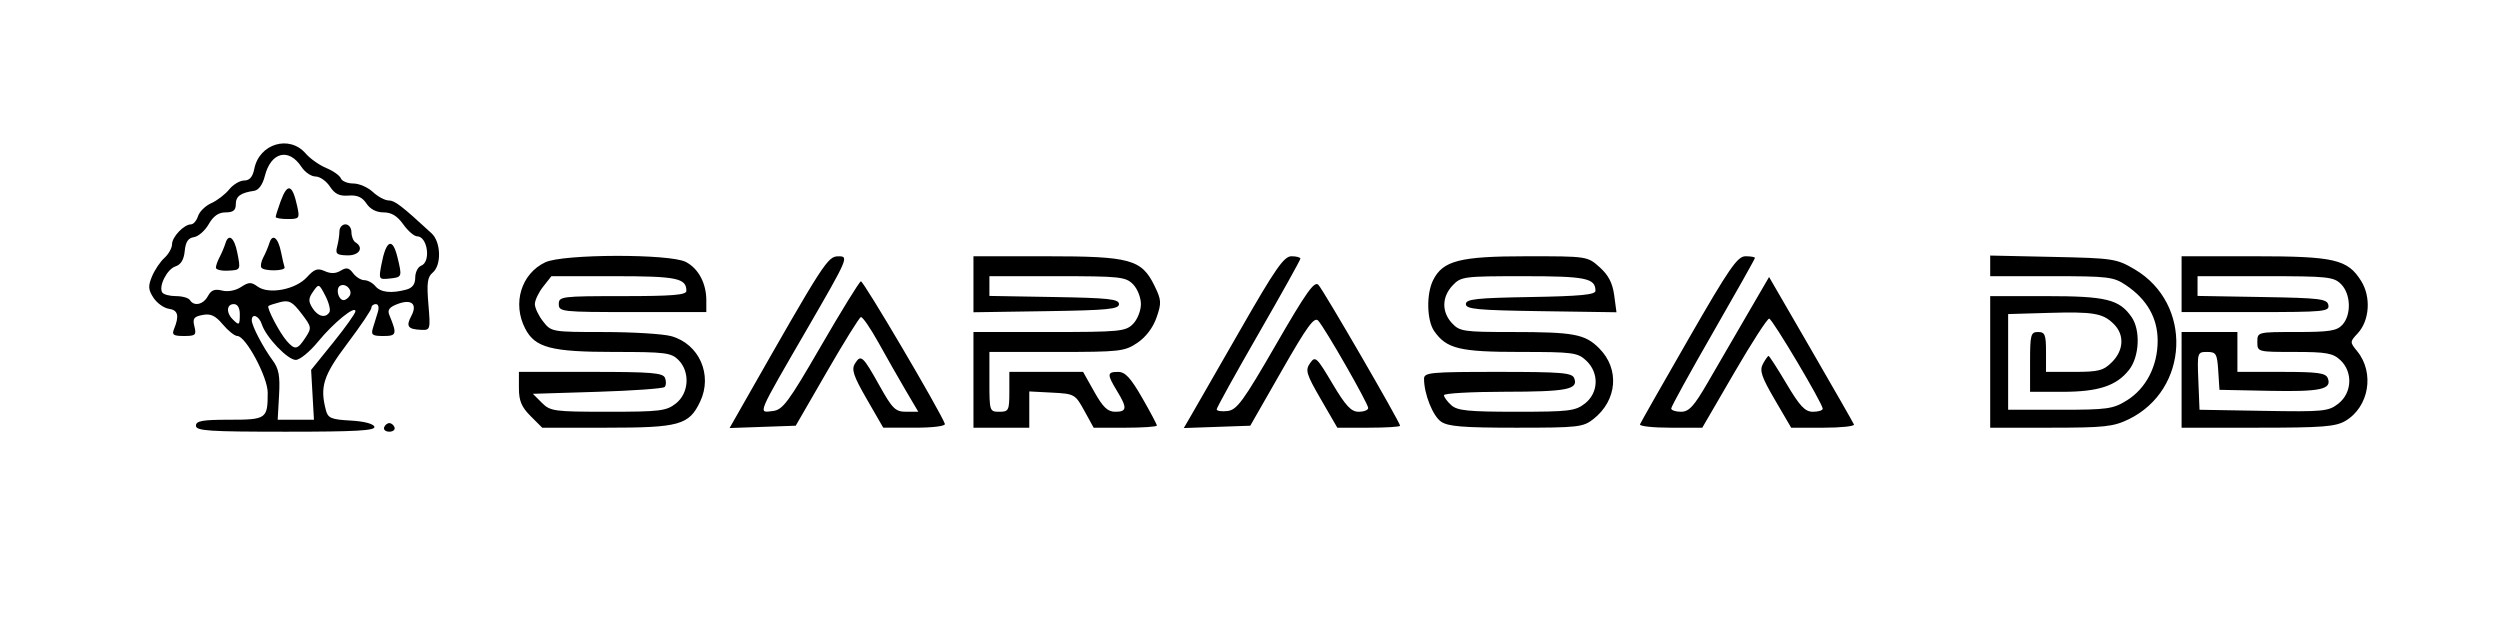 <?xml version="1.0" encoding="UTF-8" standalone="no"?>
<svg
   xmlns:dc="http://purl.org/dc/elements/1.1/"
   xmlns:cc="http://creativecommons.org/ns#"
   xmlns:rdf="http://www.w3.org/1999/02/22-rdf-syntax-ns#"
   xmlns:svg="http://www.w3.org/2000/svg"
   xmlns="http://www.w3.org/2000/svg"
   xmlns:sodipodi="http://sodipodi.sourceforge.net/DTD/sodipodi-0.dtd"
   xmlns:inkscape="http://www.inkscape.org/namespaces/inkscape"
   version="1.1"
   id="svg2"
   width="627"
   height="158"
   viewBox="0 0 627 158"
   sodipodi:docname="sarasa-db-logo.svg"
   inkscape:version="1.0.2 (e86c870879, 2021-01-15)">
  <defs
     id="defs6" />
  <sodipodi:namedview
     pagecolor="#ffffff"
     bordercolor="#666666"
     borderopacity="1"
     objecttolerance="10"
     gridtolerance="10"
     guidetolerance="10"
     inkscape:pageopacity="0"
     inkscape:pageshadow="2"
     inkscape:window-width="1920"
     inkscape:window-height="1007"
     id="namedview4"
     showgrid="false"
     inkscape:zoom="1.738437"
     inkscape:cx="313.5"
     inkscape:cy="79"
     inkscape:window-x="0"
     inkscape:window-y="0"
     inkscape:window-maximized="1"
     inkscape:current-layer="g10" />
  <g
     inkscape:groupmode="layer"
     inkscape:label="Image"
     id="g10">
    <path
       style="fill:#000000"
       d="m 49.142,106.768 c 0,-1.214 1.599,-1.5 8.393,-1.5 9.285,0 9.607,-0.227 9.607,-6.783 0,-3.924 -5.518,-14.217 -7.622,-14.217 -0.66,0 -2.295,-1.301 -3.633,-2.891 -1.881,-2.235 -3.033,-2.776 -5.079,-2.385 -2.211,0.423 -2.548,0.898 -2.048,2.891 0.538,2.143 0.272,2.385 -2.617,2.385 -2.669,0 -3.093,-0.297 -2.497,-1.75 1.366,-3.328 1.008,-4.747 -1.279,-5.072 -1.251,-0.178 -2.992,-1.418 -3.869,-2.756 -1.323,-2.02 -1.389,-2.93 -0.384,-5.355 0.666,-1.607 2.069,-3.699 3.119,-4.649 1.05,-0.95 1.909,-2.488 1.909,-3.417 0,-1.848 3.002,-5 4.761,-5 0.607,0 1.398,-0.927 1.758,-2.061 0.36,-1.134 1.853,-2.594 3.317,-3.246 1.465,-0.652 3.483,-2.199 4.486,-3.439 1.002,-1.24 2.701,-2.254 3.775,-2.254 1.362,0 2.131,-0.892 2.542,-2.949 1.259,-6.297 8.817,-8.546 12.874,-3.83 1.107,1.287 3.438,2.93 5.178,3.651 1.741,0.721 3.386,1.888 3.657,2.594 0.271,0.706 1.677,1.283 3.124,1.283 1.448,0 3.65,0.956 4.894,2.125 1.244,1.169 3.033,2.125 3.975,2.125 1.516,0 3.226,1.311 10.759,8.25 2.364,2.178 2.526,7.986 0.274,9.855 -1.314,1.09 -1.521,2.607 -1.077,7.902 0.539,6.434 0.506,6.551 -1.867,6.447 -3.281,-0.144 -3.802,-0.892 -2.419,-3.475 1.606,-3 0.067,-4.339 -3.45,-3.002 -2.08,0.791 -2.587,1.481 -2.049,2.787 1.967,4.777 1.835,5.236 -1.512,5.236 -2.772,0 -3.145,-0.285 -2.617,-2 0.339,-1.1 0.894,-2.9 1.233,-4 0.362,-1.174 0.155,-2 -0.5,-2 -0.614,0 -1.117,0.422 -1.117,0.938 0,0.516 -2.7,4.522 -6,8.901 -6.077,8.064 -6.981,10.899 -5.382,16.864 0.506,1.886 1.393,2.246 6.157,2.5 3.337,0.178 5.732,0.798 5.979,1.547 0.322,0.975 -4.551,1.25 -22.171,1.25 -19.407,0 -22.583,-0.211 -22.583,-1.5 z m 29.241,-7.75 -0.354,-6.25 5.557,-6.883 c 3.056,-3.786 5.557,-7.304 5.557,-7.818 0,-1.591 -5.499,2.884 -9.412,7.659 -2.047,2.498 -4.545,4.542 -5.552,4.542 -2.037,0 -7.499,-5.731 -8.516,-8.934 -0.677,-2.132 -2.521,-2.876 -2.521,-1.016 0,1.381 2.811,6.776 5.25,10.075 1.541,2.084 1.869,3.885 1.595,8.752 l -0.345,6.127 4.547,-0.002 4.547,-0.002 z M 76.595,84.7 c 1.622,-2.476 1.587,-2.693 -0.997,-6.08 -2.25,-2.95 -3.102,-3.407 -5.315,-2.851 -1.45,0.364 -2.782,0.808 -2.962,0.987 -0.473,0.473 2.8,6.712 4.597,8.762 2.043,2.33 2.688,2.217 4.677,-0.817 z M 60.142,78.768 c 0,-1.556 -0.567,-2.5 -1.5,-2.5 -1.8,0 -1.969,2.131 -0.3,3.8 1.655,1.655 1.8,1.551 1.8,-1.3 z m 22.482,-0.471 c 0.33,-0.534 -0.13,-2.382 -1.022,-4.107 -1.597,-3.087 -1.644,-3.104 -3.072,-1.066 -1.192,1.702 -1.224,2.433 -0.178,4.107 1.358,2.174 3.29,2.656 4.273,1.066 z M 52.147,74.259 c 0.805,-1.504 1.696,-1.853 3.542,-1.39 1.477,0.371 3.385,0.018 4.753,-0.879 1.949,-1.277 2.563,-1.296 4.163,-0.126 2.794,2.043 9.514,0.777 12.351,-2.327 1.896,-2.075 2.71,-2.353 4.5,-1.539 1.496,0.68 2.756,0.642 3.994,-0.119 1.432,-0.88 2.08,-0.747 3.11,0.638 0.716,0.963 1.984,1.75 2.819,1.75 0.835,0 2.078,0.675 2.762,1.5 1.309,1.577 3.988,1.878 7.75,0.87 1.546,-0.414 2.25,-1.359 2.25,-3.018 0,-1.328 0.675,-2.674 1.5,-2.99 2.495,-0.958 1.592,-7.362 -1.039,-7.362 -0.729,0 -2.286,-1.35 -3.461,-3 -1.506,-2.115 -2.965,-3 -4.946,-3 -1.795,0 -3.343,-0.803 -4.286,-2.224 -1.064,-1.603 -2.321,-2.159 -4.503,-1.993 -2.276,0.173 -3.433,-0.391 -4.668,-2.276 -0.903,-1.379 -2.522,-2.507 -3.596,-2.507 -1.075,0 -2.66,-1.078 -3.524,-2.396 -3.199,-4.882 -7.686,-3.758 -9.204,2.306 -0.526,2.103 -1.539,3.511 -2.641,3.673 -3.448,0.506 -4.632,1.371 -4.632,3.385 0,1.51 -0.654,2.031 -2.547,2.031 -1.773,0 -3.063,0.9 -4.247,2.963 -0.935,1.63 -2.602,3.092 -3.703,3.25 -1.446,0.207 -2.089,1.178 -2.313,3.489 -0.208,2.154 -0.964,3.409 -2.307,3.836 -2.101,0.667 -4.297,4.984 -3.331,6.547 0.311,0.504 1.863,0.916 3.448,0.916 1.585,0 3.16,0.45 3.5,1 1.022,1.654 3.36,1.13 4.505,-1.009 z M 95.633,66.468 c 1.181,-6.297 2.803,-7.078 4.05,-1.95 1.197,4.921 1.167,5.005 -1.891,5.331 -2.778,0.296 -2.833,0.21 -2.159,-3.381 z m -41.49,0.669 c 0,-0.493 0.417,-1.678 0.927,-2.633 0.51,-0.955 1.182,-2.552 1.493,-3.55 0.773,-2.478 2.195,-1.362 2.927,2.297 0.899,4.495 0.913,4.467 -2.335,4.631 -1.656,0.083 -3.012,-0.252 -3.012,-0.745 z m 11.4,-0.031 c -0.257,-0.416 -0.035,-1.563 0.493,-2.547 0.528,-0.985 1.216,-2.607 1.527,-3.604 0.773,-2.478 2.195,-1.362 2.927,2.297 0.333,1.664 0.728,3.361 0.879,3.771 0.361,0.983 -5.221,1.062 -5.826,0.083 z M 84.552,61.864 c 0.309,-1.153 0.569,-2.883 0.576,-3.846 0.008,-0.963 0.689,-1.75 1.514,-1.75 0.825,0 1.5,0.873 1.5,1.941 0,1.068 0.45,2.219 1,2.559 2.216,1.369 0.952,3.365 -2.076,3.279 -2.619,-0.074 -2.993,-0.399 -2.514,-2.183 z M 69.142,54.422 c 0,-0.282 0.54,-2.007 1.201,-3.833 1.75,-4.838 2.997,-4.465 4.224,1.262 0.624,2.914 0.493,3.083 -2.382,3.083 -1.674,0 -3.043,-0.231 -3.043,-0.512 z m 18.554,19.759 c 0.858,-1.388 -1.044,-3.346 -2.423,-2.494 -1.148,0.71 -0.413,3.581 0.917,3.581 0.459,0 1.136,-0.489 1.506,-1.087 z m 8.638,33.012 c 0.197,-0.591 0.786,-1.075 1.308,-1.075 0.522,0 1.111,0.484 1.308,1.075 0.197,0.591 -0.392,1.075 -1.308,1.075 -0.917,0 -1.505,-0.484 -1.308,-1.075 z m 36.731,-2.848 c -2.275,-2.275 -2.923,-3.827 -2.923,-7 v -4.077 h 18.031 c 15.329,0 18.12,0.231 18.624,1.543 0.326,0.849 0.276,1.861 -0.111,2.25 -0.387,0.389 -7.98,0.932 -16.874,1.207 l -16.17,0.5 2.25,2.25 c 2.124,2.124 3.051,2.25 16.615,2.25 13.019,0 14.612,-0.194 17,-2.073 3.302,-2.597 3.613,-7.95 0.635,-10.927 -1.81,-1.81 -3.333,-2 -16.032,-2 -15.9,0 -19.909,-1.051 -22.401,-5.872 -3.258,-6.3 -0.999,-13.746 5.041,-16.612 4.427,-2.101 31.228,-2.17 35.248,-0.091 3.159,1.634 5.145,5.347 5.145,9.622 v 2.953 h -18.5 c -17.833,0 -18.5,-0.072 -18.5,-2 0,-1.917 0.667,-2 16,-2 12.462,0 16,-0.287 16,-1.3 0,-3.215 -2.377,-3.7 -18.127,-3.7 h -15.727 l -2.073,2.635 c -1.14,1.449 -2.073,3.413 -2.073,4.365 0,0.952 0.933,2.916 2.073,4.365 2.051,2.608 2.208,2.635 15.25,2.64 7.248,0.003 14.844,0.469 16.882,1.034 7.004,1.945 10.434,9.704 7.254,16.407 -2.792,5.885 -5.188,6.553 -23.485,6.553 h -16.127 z m 53.245,-2.849 c 20.546,-36.115 21.245,-37.2 24.002,-37.214 2.604,-0.013 2.408,0.44 -7.839,18.136 -12.809,22.12 -12.378,21.098 -8.722,20.68 2.575,-0.294 3.88,-2.046 12.158,-16.33 5.1,-8.8 9.601,-16.096 10.003,-16.214 0.609,-0.179 20.033,32.793 21.063,35.756 0.194,0.558 -2.962,0.958 -7.561,0.958 h -7.894 l -4.113,-7.135 c -3.364,-5.837 -3.908,-7.463 -2.989,-8.935 1.5,-2.402 1.96,-1.988 6.192,5.579 3.223,5.764 3.97,6.491 6.664,6.491 h 3.034 l -3.097,-5.25 c -1.703,-2.888 -4.778,-8.284 -6.833,-11.993 -2.055,-3.708 -4.069,-6.633 -4.476,-6.5 -0.407,0.133 -4.249,6.318 -8.537,13.743 l -7.796,13.5 -8.294,0.292 -8.294,0.292 z m 57.831,-6.227 v -12 h 19 c 17.667,0 19.14,-0.14 21,-2 1.111,-1.111 2,-3.333 2,-5 0,-1.667 -0.889,-3.889 -2,-5 -1.843,-1.843 -3.333,-2 -19,-2 h -17 v 2.475 2.475 l 16.25,0.275 c 13.656,0.231 16.25,0.514 16.25,1.775 0,1.269 -2.816,1.542 -18.25,1.773 l -18.25,0.273 v -7.023 -7.023 l 18.25,0.002 c 21.117,0.002 23.916,0.766 27.162,7.415 1.736,3.556 1.782,4.289 0.5,7.967 -0.888,2.547 -2.674,4.899 -4.81,6.334 -3.204,2.152 -4.361,2.283 -20.25,2.283 H 248.142 v 7.5 c 0,7.333 0.056,7.5 2.5,7.5 2.333,0 2.5,-0.333 2.5,-5 v -5 l 9.25,0.001 9.25,10e-4 2.808,4.999 c 2.172,3.868 3.36,4.999 5.25,4.999 2.963,0 3.046,-0.962 0.446,-5.226 -2.547,-4.178 -2.512,-4.774 0.283,-4.774 1.763,0 3.138,1.479 6,6.456 2.042,3.551 3.713,6.701 3.713,7 0,0.299 -3.566,0.544 -7.925,0.544 h -7.925 l -2.339,-4.25 c -2.288,-4.156 -2.467,-4.257 -8.075,-4.55 l -5.736,-0.3 v 4.55 4.55 h -7 -7 z m 54.669,8.792 c 1.054,-1.811 6.622,-11.504 12.374,-21.541 8.684,-15.154 10.839,-18.248 12.707,-18.25 1.238,-0.001 2.25,0.267 2.25,0.595 0,0.328 -4.725,8.803 -10.5,18.834 -5.775,10.031 -10.5,18.567 -10.5,18.97 0,0.403 1.223,0.59 2.718,0.416 2.363,-0.275 3.946,-2.445 12.142,-16.639 7.62,-13.199 9.66,-16.069 10.658,-15 1.297,1.391 20.483,34.485 20.483,35.332 0,0.27 -3.542,0.491 -7.871,0.491 h -7.871 l -4.113,-7.104 c -3.686,-6.367 -3.969,-7.31 -2.725,-9.086 1.306,-1.864 1.637,-1.562 5.598,5.104 3.342,5.625 4.702,7.086 6.596,7.086 1.312,0 2.386,-0.425 2.386,-0.944 0,-1.126 -10.789,-19.974 -12.532,-21.894 -0.98,-1.079 -2.742,1.334 -9.129,12.5 l -7.914,13.838 -8.336,0.292 -8.336,0.292 z m 62.593,1.678 c -2.072,-1.451 -4.244,-6.922 -4.256,-10.721 -0.005,-1.604 1.541,-1.75 18.526,-1.75 16.069,0 18.613,0.213 19.146,1.601 1.076,2.805 -1.823,3.368 -17.427,3.384 -8.387,0.008 -15.25,0.396 -15.25,0.86 0,0.465 0.823,1.59 1.829,2.5 1.525,1.38 4.242,1.655 16.365,1.655 13.192,0 14.78,-0.192 17.171,-2.073 3.444,-2.709 3.592,-7.679 0.32,-10.753 -2.153,-2.022 -3.31,-2.174 -16.55,-2.174 -15.202,0 -18.476,-0.791 -21.575,-5.217 -1.869,-2.669 -2.016,-9.313 -0.282,-12.783 2.452,-4.906 6.715,-5.997 23.456,-5.998 15.207,-0.002 15.24,0.003 18.312,2.748 2.211,1.976 3.239,3.953 3.65,7.023 l 0.573,4.273 -18.885,-0.273 c -15.999,-0.231 -18.885,-0.502 -18.885,-1.773 0,-1.261 2.594,-1.544 16.25,-1.775 12.361,-0.209 16.25,-0.58 16.25,-1.55 0,-3.185 -2.407,-3.675 -18.026,-3.675 -15.04,0 -15.707,0.087 -17.8,2.314 -2.728,2.904 -2.781,6.657 -0.135,9.497 1.893,2.032 2.958,2.189 14.875,2.189 15.707,0 18.438,0.506 22.009,4.077 5.19,5.19 4.555,13.042 -1.437,17.755 -2.576,2.027 -3.841,2.168 -19.399,2.168 -13.318,0 -17.079,-0.306 -18.826,-1.529 z m 49.905,0.685 c 0.183,-0.464 5.682,-10.139 12.22,-21.5 10.182,-17.694 12.226,-20.656 14.25,-20.656 1.3,0 2.363,0.19 2.363,0.421 0,0.232 -4.725,8.635 -10.5,18.673 -5.775,10.038 -10.5,18.624 -10.5,19.079 0,0.455 1.105,0.827 2.456,0.827 1.996,0 3.243,-1.358 6.657,-7.25 2.311,-3.987 6.728,-11.592 9.816,-16.899 l 5.615,-9.649 10.478,18.094 c 5.763,9.951 10.628,18.456 10.812,18.899 0.183,0.443 -3.284,0.806 -7.706,0.806 h -8.039 l -4.084,-6.992 c -3.364,-5.76 -3.894,-7.346 -3.009,-9 0.591,-1.104 1.233,-2.008 1.425,-2.008 0.193,0 2.222,3.15 4.509,7 3.349,5.637 4.637,7 6.614,7 1.35,0 2.455,-0.341 2.455,-0.757 0,-1.284 -12.57,-22.454 -13.421,-22.603 -0.44,-0.077 -4.397,6.048 -8.793,13.61 l -7.993,13.75 h -7.98 c -4.389,0 -7.83,-0.38 -7.646,-0.844 z M 499.142,90.768 v -16.5 h 14.05 c 15.005,0 18.298,0.803 21.39,5.217 2.302,3.287 1.997,9.959 -0.607,13.27 -3.171,4.031 -7.687,5.514 -16.8,5.514 h -8.032 v -7.5 c 0,-6.833 0.178,-7.5 2,-7.5 1.733,0 2,0.667 2,5 v 5 h 7.045 c 6.147,0 7.358,-0.313 9.5,-2.455 2.964,-2.964 3.159,-6.841 0.48,-9.52 -2.753,-2.753 -5.092,-3.152 -16.525,-2.818 l -10,0.292 v 12 12 h 13 c 11.908,0 13.318,-0.198 16.781,-2.351 4.818,-2.996 7.719,-8.618 7.719,-14.962 0,-5.688 -2.667,-10.373 -7.922,-13.914 -3.146,-2.12 -4.414,-2.274 -18.726,-2.274 H 499.142 V 66.68 64.092 l 15.75,0.338 c 15.122,0.324 15.938,0.449 20.473,3.114 14.62,8.594 13.736,30.24 -1.538,37.634 -3.798,1.838 -6.143,2.09 -19.501,2.09 H 499.142 Z m 48,4.5 v -12 h 7 7 v 5 5 h 11.031 c 9.192,0 11.134,0.267 11.646,1.601 1.068,2.784 -1.836,3.408 -14.677,3.15 l -12.5,-0.251 -0.305,-4.75 c -0.277,-4.313 -0.534,-4.75 -2.794,-4.75 -2.45,0 -2.484,0.113 -2.195,7.25 l 0.294,7.25 16.085,0.274 c 15.043,0.256 16.257,0.138 18.75,-1.823 3.434,-2.701 3.663,-7.944 0.477,-10.912 -1.878,-1.749 -3.512,-2.039 -11.5,-2.039 -9.266,0 -9.311,-0.012 -9.311,-2.5 0,-2.497 0.01,-2.5 9.845,-2.5 8.268,0 10.11,-0.293 11.5,-1.829 2.277,-2.516 2.1,-7.726 -0.345,-10.171 -1.843,-1.843 -3.333,-2 -19,-2 h -17 v 2.475 2.475 l 16.237,0.275 c 14.542,0.246 16.272,0.458 16.573,2.025 0.31,1.616 -1.087,1.75 -18.237,1.75 H 547.142 v -7 -7 h 18.032 c 20.316,0 23.59,0.751 26.999,6.19 2.519,4.02 2.126,9.942 -0.873,13.158 -1.973,2.115 -1.975,2.191 -0.114,4.473 4.417,5.418 2.967,13.969 -2.964,17.473 -2.451,1.448 -5.78,1.706 -21.984,1.706 H 547.142 Z"
       id="path14" />
  </g>
</svg>
